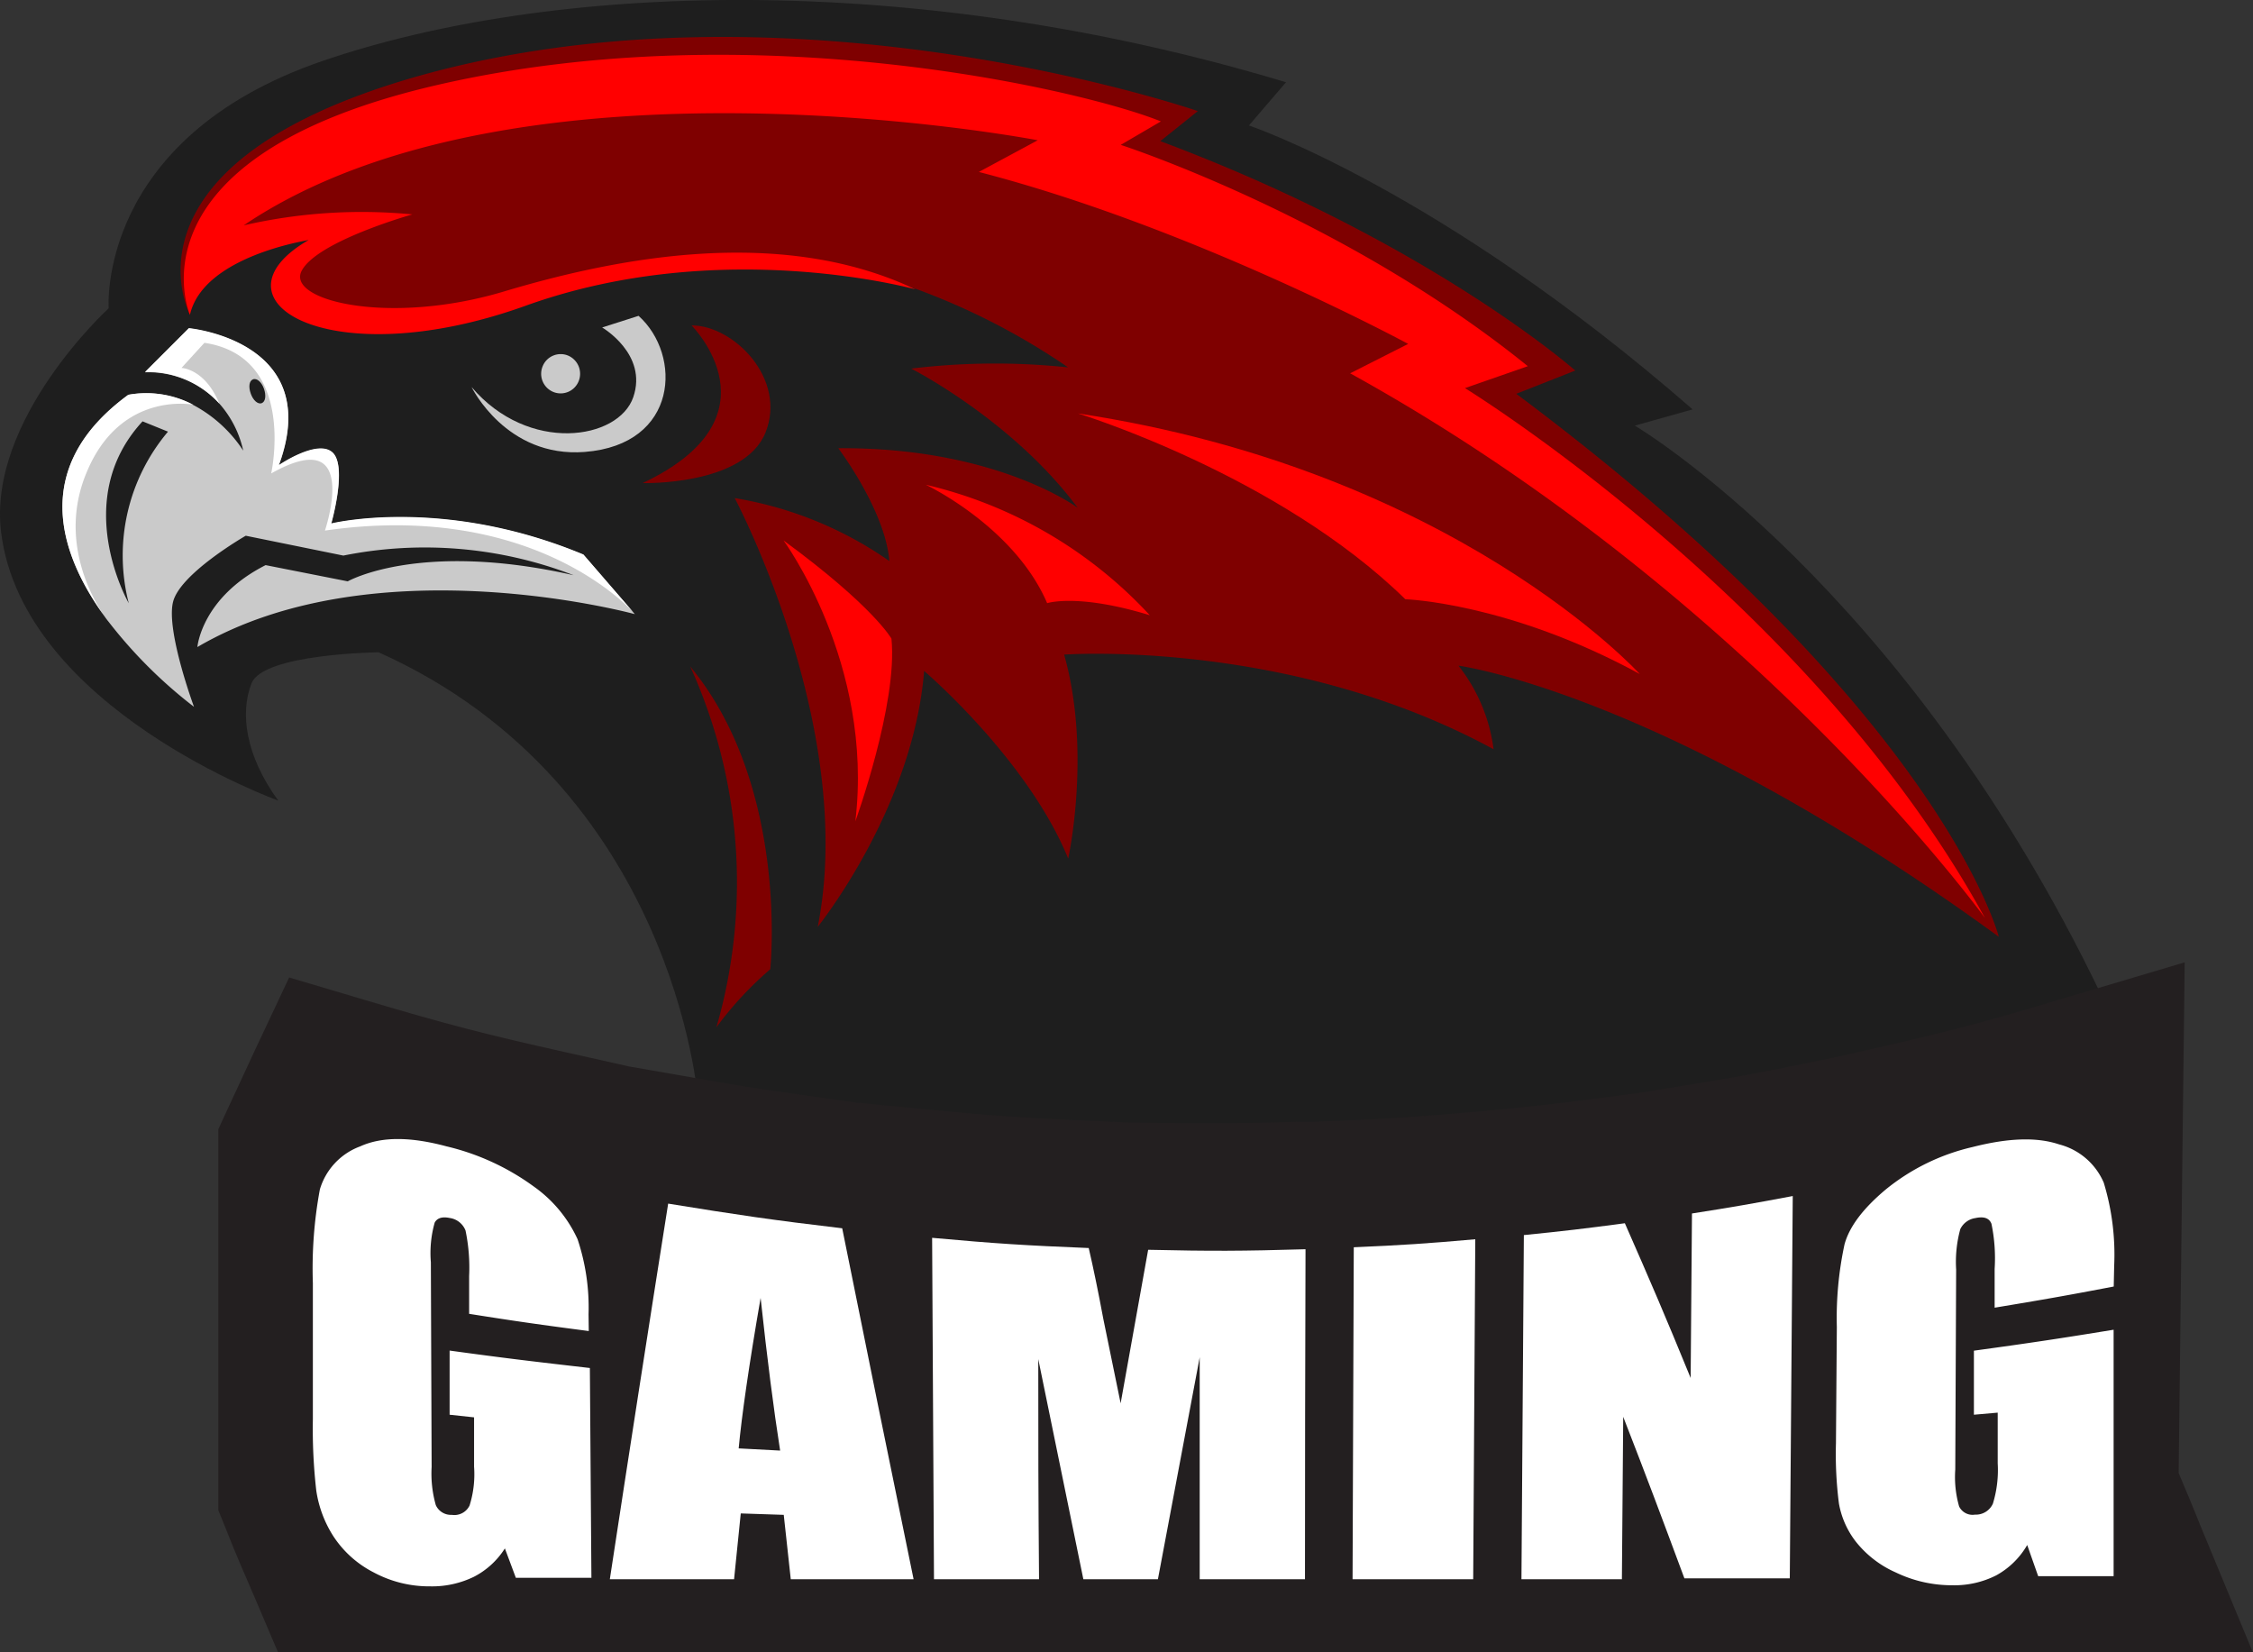 <svg xmlns="http://www.w3.org/2000/svg" viewBox="0 0 205.45 150.67">
  <rect x="0" y="0" width="205.45" height="150.67" fill="#333333" stroke="none"/>
  <defs>
    <style>
      .cls-1 {
        fill: #1e1e1e;
      }

      .cls-2 {
        fill: #7f0000;
      }

      .cls-3 {
        fill: red;
      }

      .cls-4 {
        fill: #cacaca;
      }

      .cls-5 {
        fill: #fff;
      }

      .cls-6 {
        fill: #231f20;
      }
    </style>
  </defs>
  <title>logo-2</title>
  <g id="Layer_2" data-name="Layer 2">
    <g id="OBJECTS">
      <g>
        <path class="cls-1" d="M191.7,90.91c-18-37.59-42.62-52.1-42.62-52.1l5.27-1.48c-22.92-20-40.46-25.89-40.46-25.89l3.38-3.94C82.95-2.85,50-1.51,29.38,5.57S9.91,28.11,9.91,28.11-1.16,38.23.1,48.53C2.08,64.62,25.37,73,25.37,73c-3-4.13-3.5-8-2.43-10.7s11.59-2.82,11.59-2.82c27,12.11,29.12,40.78,29.12,40.78,22.61,16.08,127.25-6.53,127.25-6.53Z"/>
        <path class="cls-2" d="M37.92,7c34.16-9.71,71.31,3.13,71.31,3.13l-3.42,2.74c24.58,9.19,37.84,20.92,37.84,20.92l-5.38,2.12c38.82,29,44,49.51,44,49.51-30.58-22.28-49.27-24.72-49.27-24.72a15.51,15.51,0,0,1,3.2,7.62c-18.59-10.12-39.16-8.63-39.16-8.63,2.51,8.89.37,18.6.37,18.6-3.71-9.08-13.14-17.11-13.14-17.11-1,12.53-9.7,23.33-9.7,23.33C78.16,66.41,67,45.42,67,45.42a34.24,34.24,0,0,1,14.1,5.74c-.37-4.62-4.66-10.29-4.66-10.29,14.44-.1,21.83,5.43,21.83,5.43-5.94-8-15.18-12.69-15.18-12.69a63.66,63.66,0,0,1,14.31-.11,62.55,62.55,0,0,0-14.52-7.39c-7.2-2.66-25.09-3-39.76,2.06C38.27,29.85,17.63,30,30.27,21c1.85-1.31-6-.77-10.4,1.89-2.77,1.69-2.55,5.81-2.55,5.81S10.06,15,37.92,7Z"/>
        <path class="cls-3" d="M17.32,28.71S11.12,14.34,40,7.72s59,.56,65.86,3.35l-3.66,2.14s20.32,6.58,37.12,20.18l-5.73,2S165.17,54.78,181,83.7c0,0-21.24-29.43-57.88-49.66l5.29-2.68S108.78,20.72,89.26,15.68l5.37-2.89S47.24,3.65,22.22,20.55a48.05,48.05,0,0,1,15.38-1S28.88,22,27.5,24.71s8,5,18.45,1.87,25.33-6,37.54-.19c0,0-17.69-4.94-35.56,1.49s-29.31-.48-19.78-6C28.15,21.92,18.54,23.32,17.32,28.71Z"/>
        <path class="cls-2" d="M63.06,29.67S71.42,38,58.6,44.05c0,0,9.26.26,11.21-4.62S66.92,29.67,63.06,29.67Z"/>
        <path class="cls-4" d="M54.91,29.86s4.18,2.43,2.84,6.35S48.19,41.39,43,35.29c0,0,3.15,6.48,10.32,5.92,8.59-.67,8.88-8.86,4.91-12.41Z"/>
        <path class="cls-4" d="M49.48,33.41a1.79,1.79,0,0,0,1,2.34,1.77,1.77,0,0,0,2.29-1,1.8,1.8,0,0,0-1-2.34A1.77,1.77,0,0,0,49.48,33.41Z"/>
        <path class="cls-2" d="M62.94,60.77a47.58,47.58,0,0,1,2.39,32.9,31.85,31.85,0,0,1,4.91-5.29S72,71.73,62.94,60.77Z"/>
        <path class="cls-3" d="M95.49,55s2.77-.92,9.36,1.1a40.32,40.32,0,0,0-20.43-11.9S92.48,48,95.49,55Z"/>
        <path class="cls-3" d="M98.3,37.7s18.24,5.57,29.85,16.94c0,0,9.45.31,21.38,6.82C149.53,61.46,132.66,42.88,98.3,37.7Z"/>
        <path class="cls-4" d="M9.54,56.21l.06.09.2.27.06.07,0,0,0,0h0a42.87,42.87,0,0,0,7.83,7.81s-2.59-7-1.9-9.6,6.62-6,6.62-6l8.9,1.81a37.69,37.69,0,0,1,21,1.79c-14.06-3.18-20.6.56-20.6.56l-7.49-1.48C18.36,54.51,18,59,18,59c16.2-9.48,39.89-3,39.89-3l-.07-.08-4.61-5.33c-12.85-5.35-23-2.83-23-2.83s1.49-5.19.13-6.47-4.91,1.15-4.91,1.15c4.19-11.35-8.2-12.49-8.2-12.49l-4,4A8.75,8.75,0,0,1,20,36.8a9.55,9.55,0,0,1,2.18,4.29,12.39,12.39,0,0,0-4.59-4.18h0A9.17,9.17,0,0,0,11.7,36C2.77,42.53,5.34,50.4,9.54,56.21ZM13,38.42l2.32.94A17.49,17.49,0,0,0,11.74,55S6.34,45.63,13,38.42Z"/>
        <path class="cls-1" d="M22.87,35.9c.21.6.65,1,1,.86s.41-.71.2-1.31-.64-1-1-.86S22.65,35.29,22.87,35.9Z"/>
        <path class="cls-3" d="M71.45,49.28S79.71,60.48,78,74.89c0,0,3.89-10.74,3.29-16.66C81.28,58.23,79.7,55.33,71.45,49.28Z"/>
        <path class="cls-5" d="M16.55,33.55l2.09-2.29c8.47,1.27,6.09,11.91,6.09,11.91,8.26-4.65,4.9,5.21,4.9,5.21,18.4-2.66,27.3,6.54,28.18,7.51l-4.61-5.33c-12.85-5.35-23-2.83-23-2.83s1.49-5.19.13-6.47-4.91,1.15-4.91,1.15c4.19-11.35-8.2-12.49-8.2-12.49l-4,4A8.75,8.75,0,0,1,20,36.8C18.69,33.61,16.55,33.55,16.55,33.55Z"/>
        <path class="cls-5" d="M9.54,56.21c-1.13-1.64-4.23-7-1.63-13.16,3-7.23,9.31-6.22,9.7-6.15A9.17,9.17,0,0,0,11.7,36C2.77,42.53,5.34,50.4,9.54,56.21Z"/>
      </g>
      <path class="cls-6" d="M198.67,134.32l.55-46.57L188.29,91C181,93.2,177.4,94.14,170,95.81l-2.84.64-2.83.58c-4.22.86-6.29,1.23-10.54,1.92l-4.48.73-4.5.58c-3.25.42-4.84.6-8.09.91l-1.45.14-1.37.12c-5.07.44-7.55.6-12.65.8l-1.41.06-1.47,0c-3.06.09-4.91.12-7.06.12l-3.58,0-4.79-.05-4.8-.22c-5.26-.24-7.83-.42-13.09-.93l-6.88-.66v0l-5.52-.78c-3.83-.54-5.69-.84-9.51-1.52l-5.74-1-5.72-1.28c-7.41-1.65-11-2.59-18.31-4.76l-7-2.08-3.11,6.6c-1,2.19-1.54,3.3-2.58,5.56l-.77,1.68v34.74l.63,1.55c1,2.56,1.57,3.81,2.63,6.28l2.2,5.16H205.45l-4.86-11.74C199.81,137,199.31,135.84,198.67,134.32Z"/>
      <g>
        <path class="cls-5" d="M53.69,121.37c-4.37-.57-6.56-.88-10.91-1.57l0-3.45a16.52,16.52,0,0,0-.33-4.15A1.82,1.82,0,0,0,41,111.06c-.67-.14-1.13,0-1.36.42a10.19,10.19,0,0,0-.35,3.62l.07,18.67a10.51,10.51,0,0,0,.38,3.47,1.51,1.51,0,0,0,1.46.89,1.54,1.54,0,0,0,1.62-.85,9.53,9.53,0,0,0,.41-3.54l0-4.5L41,129l0-5.85c5.1.7,7.66,1,12.79,1.59l.14,19.13-6.89,0-1-2.68a7.29,7.29,0,0,1-2.81,2.58,8.72,8.72,0,0,1-4,.88,10.7,10.7,0,0,1-5.17-1.28,9.6,9.6,0,0,1-3.66-3.29,10.56,10.56,0,0,1-1.56-4.17,49.79,49.79,0,0,1-.31-6.5V117a39.47,39.47,0,0,1,.64-8.55,6,6,0,0,1,3.68-3.92c2-.91,4.64-.87,7.87,0a22.12,22.12,0,0,1,7.94,3.65A12,12,0,0,1,52.67,113a19.68,19.68,0,0,1,1,6.85Z"/>
        <path class="cls-5" d="M76.8,112q3.22,16,6.51,32l-11.2,0-.64-5.87L67.55,138l-.61,6-11.33,0q2.61-17.13,5.32-34.25C67.26,110.78,70.44,111.25,76.8,112Zm-5.66,20.27q-.88-5.6-1.78-13.92c-1.07,6.18-1.73,10.79-2,13.72Z"/>
        <path class="cls-5" d="M119.05,113.91Q119,129,119,144H109.4c0-8.1,0-12.15,0-20.24-1.53,8.09-2.29,12.13-3.81,20.24H98.79c-1.63-8-2.46-12-4.11-20.07,0,8,0,12,.07,20.07H85.17L85,112.87c5.71.52,8.56.7,14.28.93q.64,2.75,1.33,6.46l1.58,7.7c1-5.61,1.5-8.4,2.51-14C110.43,114.09,113.3,114.08,119.05,113.91Z"/>
        <path class="cls-5" d="M134.53,113l-.19,31h-11q.05-15.13.11-30.27C127.91,113.54,130.12,113.39,134.53,113Z"/>
        <path class="cls-5" d="M163.48,109.06l-.27,34.86-9.61,0c-2.23-6-3.35-9-5.58-14.73L147.9,144l-9.16,0,.22-31.38c3.69-.37,5.53-.59,9.21-1.08,2.42,5.51,3.63,8.32,6,14.11l.12-15C158,110.07,159.82,109.75,163.48,109.06Z"/>
        <path class="cls-5" d="M192.75,117.31c-4.33.83-6.51,1.21-10.86,1.93v-3.53a15.43,15.43,0,0,0-.29-4.12c-.2-.52-.69-.69-1.47-.52a1.82,1.82,0,0,0-1.37,1,11.28,11.28,0,0,0-.38,3.69L178.3,134a9.71,9.71,0,0,0,.35,3.36,1.36,1.36,0,0,0,1.45.75,1.7,1.7,0,0,0,1.63-1,10.45,10.45,0,0,0,.44-3.68l0-4.62L180,129l0-5.84c5.11-.7,7.65-1.08,12.74-1.91,0,9,0,13.48,0,22.47l-6.88,0-1-2.84a7.34,7.34,0,0,1-2.83,2.77,8.43,8.43,0,0,1-4,.9,11.78,11.78,0,0,1-5.16-1.17,9.58,9.58,0,0,1-3.64-2.81,7.92,7.92,0,0,1-1.54-3.48,35.42,35.42,0,0,1-.27-5.5l.08-10.59a31.87,31.87,0,0,1,.7-7.53c.44-1.62,1.69-3.27,3.75-5a19.44,19.44,0,0,1,7.93-3.88c3.18-.81,5.8-.94,7.89-.24a6.08,6.08,0,0,1,4.07,3.49,22.53,22.53,0,0,1,.95,7.6Z"/>
      </g>
    </g>
  </g>
</svg>

